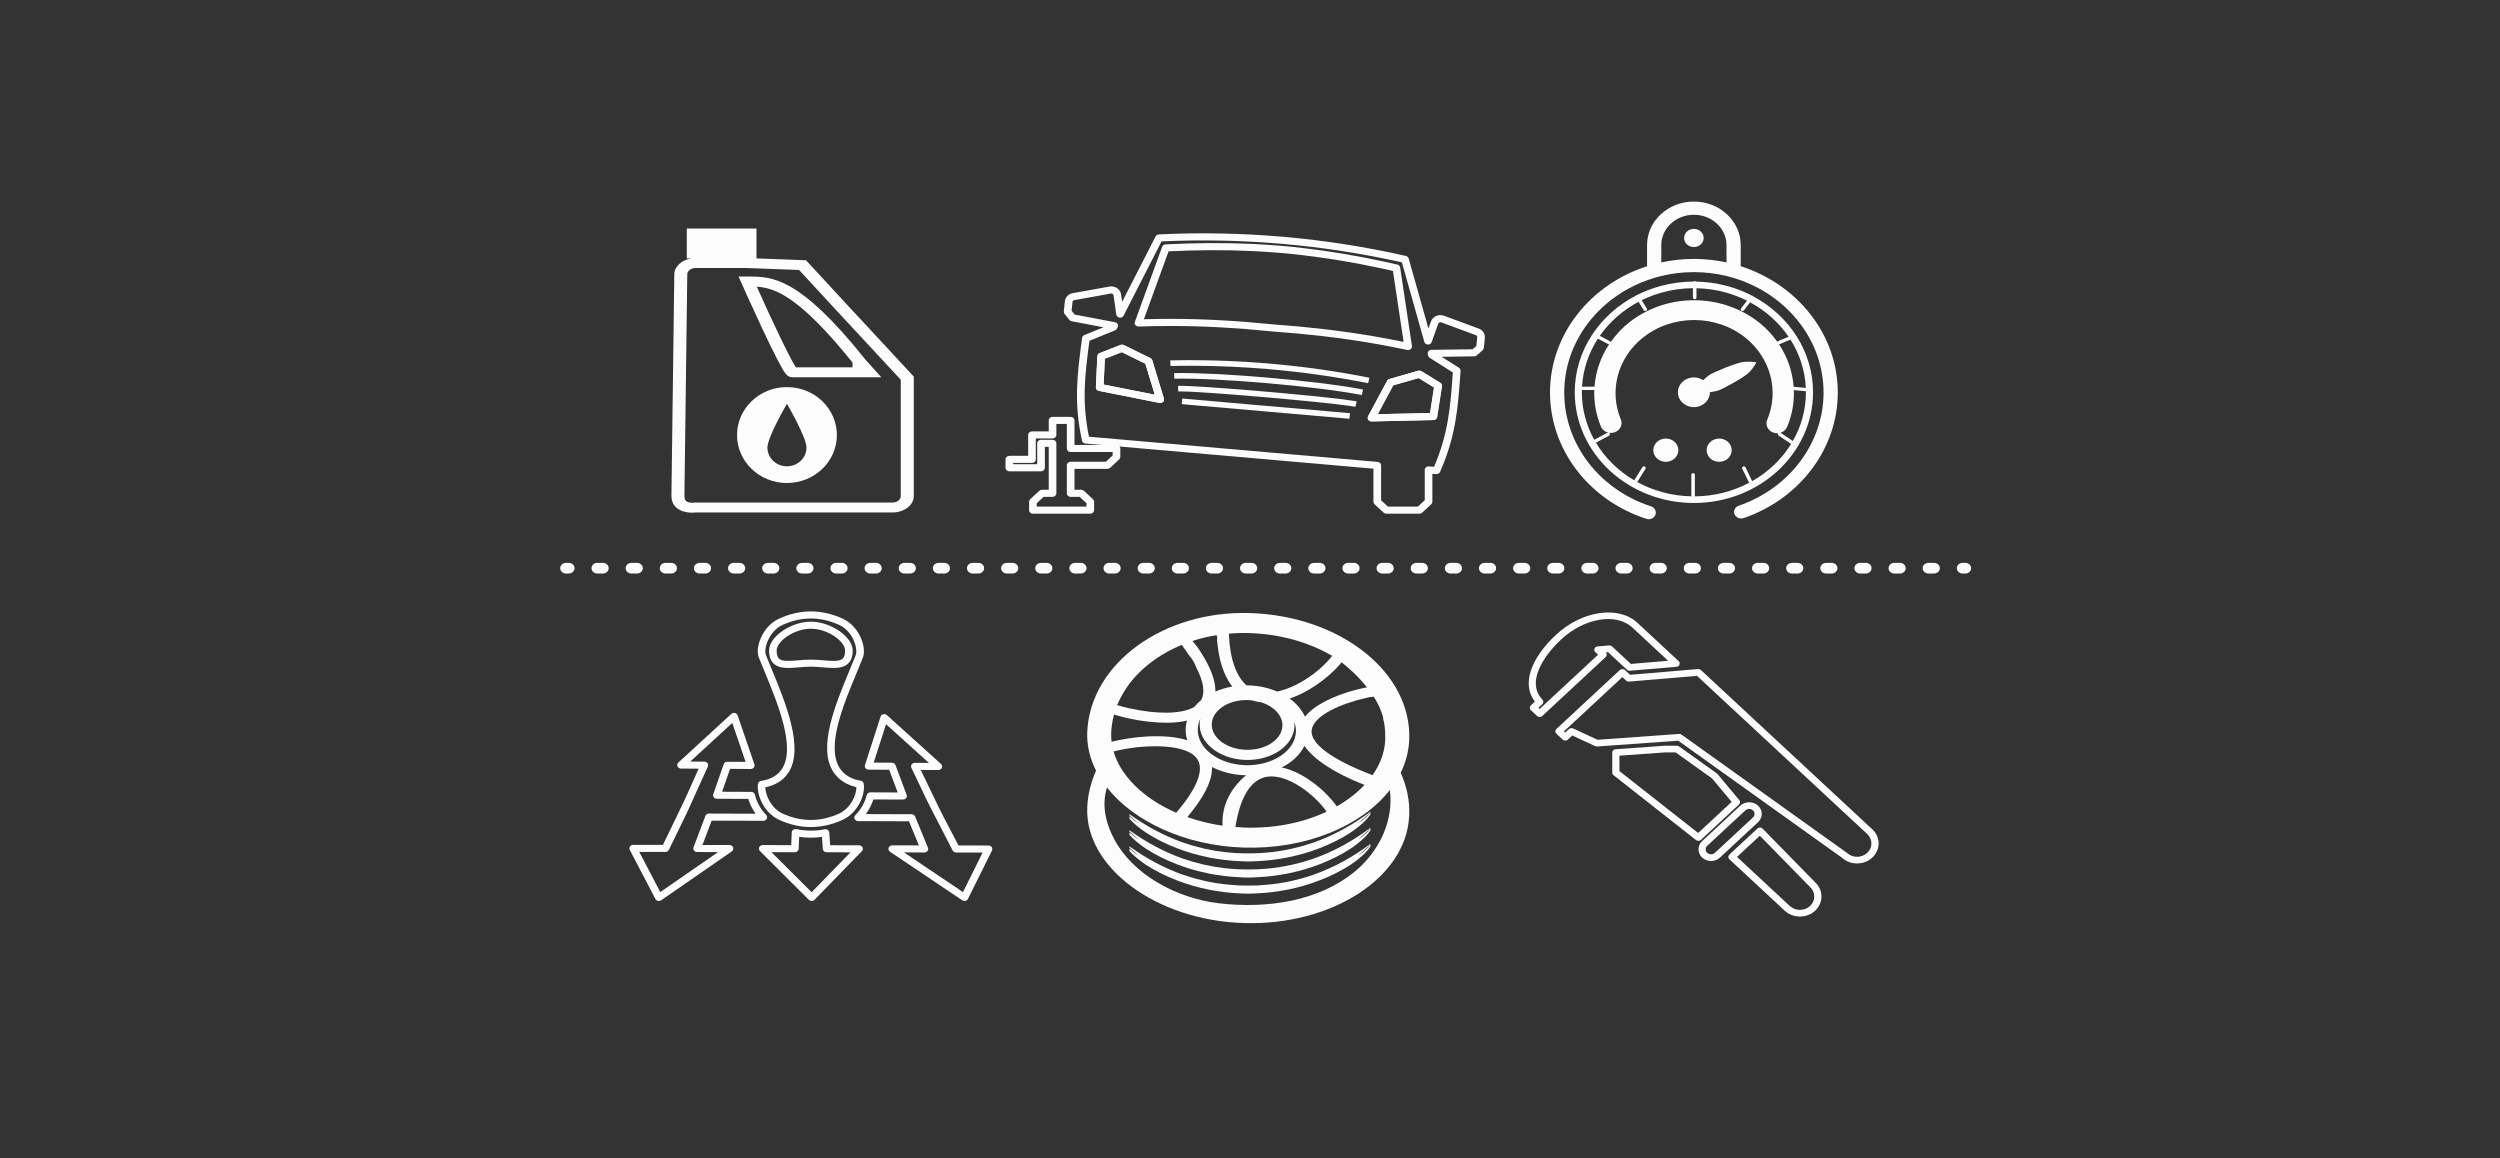 <?xml version="1.0" encoding="utf-8"?>
<!-- Generator: Adobe Illustrator 16.0.0, SVG Export Plug-In . SVG Version: 6.00 Build 0)  -->
<!DOCTYPE svg PUBLIC "-//W3C//DTD SVG 1.1//EN" "http://www.w3.org/Graphics/SVG/1.1/DTD/svg11.dtd">
<svg version="1.1" id="Layer_1" xmlns="http://www.w3.org/2000/svg" xmlns:xlink="http://www.w3.org/1999/xlink" x="0px" y="0px"
	 width="857px" height="397px" viewBox="0 0 857 397" enable-background="new 0 0 857 397" xml:space="preserve">
<rect x="0" y="0" width="857" height="397" fill="#333333" stroke="none"/>
<g>
	<g>
		<path fill="#FCFCFC" d="M194.987,196.603h-0.982c-1.084,0-1.964-0.816-1.964-1.824c0-1.008,0.879-1.825,1.964-1.825h0.982
			c1.084,0,1.964,0.817,1.964,1.825C196.951,195.786,196.072,196.603,194.987,196.603z"/>
		<path fill="#FCFCFC" d="M663.01,196.603h-1.947c-1.087,0-1.966-0.816-1.966-1.824c0-1.008,0.879-1.825,1.966-1.825h1.947
			c1.085,0,1.964,0.817,1.964,1.825C664.974,195.786,664.095,196.603,663.01,196.603z M651.311,196.603h-1.95
			c-1.086,0-1.964-0.816-1.964-1.824c0-1.008,0.878-1.825,1.964-1.825h1.95c1.086,0,1.964,0.817,1.964,1.825
			C653.273,195.786,652.396,196.603,651.311,196.603z M639.609,196.603h-1.951c-1.085,0-1.963-0.816-1.963-1.824
			c0-1.008,0.878-1.825,1.963-1.825h1.951c1.085,0,1.964,0.817,1.964,1.825C641.573,195.786,640.694,196.603,639.609,196.603z
			 M627.908,196.603h-1.95c-1.086,0-1.965-0.816-1.965-1.824c0-1.008,0.879-1.825,1.965-1.825h1.95c1.085,0,1.964,0.817,1.964,1.825
			C629.872,195.786,628.993,196.603,627.908,196.603z M616.207,196.603h-1.948c-1.086,0-1.964-0.816-1.964-1.824
			c0-1.008,0.878-1.825,1.964-1.825h1.948c1.086,0,1.965,0.817,1.965,1.825C618.172,195.786,617.293,196.603,616.207,196.603z
			 M604.509,196.603h-1.952c-1.085,0-1.963-0.816-1.963-1.824c0-1.008,0.878-1.825,1.963-1.825h1.952
			c1.085,0,1.963,0.817,1.963,1.825C606.472,195.786,605.594,196.603,604.509,196.603z M592.807,196.603h-1.949
			c-1.086,0-1.966-0.816-1.966-1.824c0-1.008,0.88-1.825,1.966-1.825h1.949c1.085,0,1.965,0.817,1.965,1.825
			C594.771,195.786,593.892,196.603,592.807,196.603z M581.105,196.603h-1.948c-1.086,0-1.964-0.816-1.964-1.824
			c0-1.008,0.878-1.825,1.964-1.825h1.948c1.086,0,1.965,0.817,1.965,1.825C583.07,195.786,582.191,196.603,581.105,196.603z
			 M569.406,196.603h-1.95c-1.085,0-1.964-0.816-1.964-1.824c0-1.008,0.879-1.825,1.964-1.825h1.95c1.086,0,1.965,0.817,1.965,1.825
			C571.371,195.786,570.492,196.603,569.406,196.603z M557.705,196.603h-1.95c-1.086,0-1.964-0.816-1.964-1.824
			c0-1.008,0.878-1.825,1.964-1.825h1.95c1.085,0,1.964,0.817,1.964,1.825C559.669,195.786,558.79,196.603,557.705,196.603z
			 M546.004,196.603h-1.95c-1.085,0-1.964-0.816-1.964-1.824c0-1.008,0.879-1.825,1.964-1.825h1.95c1.086,0,1.965,0.817,1.965,1.825
			C547.969,195.786,547.09,196.603,546.004,196.603z M534.304,196.603h-1.948c-1.086,0-1.965-0.816-1.965-1.824
			c0-1.008,0.88-1.825,1.965-1.825h1.948c1.085,0,1.964,0.817,1.964,1.825C536.268,195.786,535.389,196.603,534.304,196.603z
			 M522.604,196.603h-1.949c-1.086,0-1.965-0.816-1.965-1.824c0-1.008,0.879-1.825,1.965-1.825h1.949
			c1.086,0,1.964,0.817,1.964,1.825C524.567,195.786,523.689,196.603,522.604,196.603z M510.902,196.603h-1.95
			c-1.086,0-1.964-0.816-1.964-1.824c0-1.008,0.878-1.825,1.964-1.825h1.95c1.086,0,1.964,0.817,1.964,1.825
			C512.866,195.786,511.988,196.603,510.902,196.603z M499.202,196.603h-1.951c-1.085,0-1.964-0.816-1.964-1.824
			c0-1.008,0.879-1.825,1.964-1.825h1.951c1.085,0,1.964,0.817,1.964,1.825C501.166,195.786,500.287,196.603,499.202,196.603z
			 M487.503,196.603h-1.95c-1.086,0-1.965-0.816-1.965-1.824c0-1.008,0.879-1.825,1.965-1.825h1.95c1.085,0,1.964,0.817,1.964,1.825
			C489.467,195.786,488.588,196.603,487.503,196.603z M475.802,196.603h-1.951c-1.086,0-1.963-0.816-1.963-1.824
			c0-1.008,0.877-1.825,1.963-1.825h1.951c1.086,0,1.963,0.817,1.963,1.825C477.765,195.786,476.888,196.603,475.802,196.603z
			 M464.101,196.603h-1.95c-1.085,0-1.965-0.816-1.965-1.824c0-1.008,0.88-1.825,1.965-1.825h1.95c1.085,0,1.965,0.817,1.965,1.825
			C466.064,195.786,465.186,196.603,464.101,196.603z M452.399,196.603h-1.948c-1.086,0-1.965-0.816-1.965-1.824
			c0-1.008,0.879-1.825,1.965-1.825h1.948c1.085,0,1.964,0.817,1.964,1.825C454.363,195.786,453.484,196.603,452.399,196.603z
			 M440.7,196.603h-1.95c-1.086,0-1.964-0.816-1.964-1.824c0-1.008,0.878-1.825,1.964-1.825h1.95c1.086,0,1.963,0.817,1.963,1.825
			C442.663,195.786,441.786,196.603,440.7,196.603z M428.998,196.603h-1.95c-1.085,0-1.963-0.816-1.963-1.824
			c0-1.008,0.878-1.825,1.963-1.825h1.95c1.086,0,1.965,0.817,1.965,1.825C430.963,195.786,430.084,196.603,428.998,196.603z
			 M417.298,196.603h-1.95c-1.086,0-1.964-0.816-1.964-1.824c0-1.008,0.878-1.825,1.964-1.825h1.95c1.085,0,1.964,0.817,1.964,1.825
			C419.262,195.786,418.383,196.603,417.298,196.603z M405.599,196.603h-1.949c-1.087,0-1.965-0.816-1.965-1.824
			c0-1.008,0.878-1.825,1.965-1.825h1.949c1.086,0,1.964,0.817,1.964,1.825C407.563,195.786,406.685,196.603,405.599,196.603z
			 M393.897,196.603h-1.95c-1.086,0-1.964-0.816-1.964-1.824c0-1.008,0.878-1.825,1.964-1.825h1.95c1.085,0,1.964,0.817,1.964,1.825
			C395.862,195.786,394.983,196.603,393.897,196.603z M382.197,196.603h-1.951c-1.085,0-1.963-0.816-1.963-1.824
			c0-1.008,0.878-1.825,1.963-1.825h1.951c1.085,0,1.963,0.817,1.963,1.825C384.16,195.786,383.282,196.603,382.197,196.603z
			 M370.495,196.603h-1.948c-1.085,0-1.964-0.816-1.964-1.824c0-1.008,0.878-1.825,1.964-1.825h1.948
			c1.086,0,1.964,0.817,1.964,1.825C372.459,195.786,371.581,196.603,370.495,196.603z M358.796,196.603h-1.951
			c-1.086,0-1.964-0.816-1.964-1.824c0-1.008,0.878-1.825,1.964-1.825h1.951c1.085,0,1.964,0.817,1.964,1.825
			C360.76,195.786,359.882,196.603,358.796,196.603z M347.095,196.603h-1.951c-1.085,0-1.964-0.816-1.964-1.824
			c0-1.008,0.878-1.825,1.964-1.825h1.951c1.085,0,1.964,0.817,1.964,1.825C349.059,195.786,348.181,196.603,347.095,196.603z
			 M335.394,196.603h-1.951c-1.085,0-1.964-0.816-1.964-1.824c0-1.008,0.878-1.825,1.964-1.825h1.951
			c1.086,0,1.964,0.817,1.964,1.825C337.358,195.786,336.48,196.603,335.394,196.603z M323.693,196.603h-1.949
			c-1.085,0-1.964-0.816-1.964-1.824c0-1.008,0.878-1.825,1.964-1.825h1.949c1.085,0,1.964,0.817,1.964,1.825
			C325.657,195.786,324.778,196.603,323.693,196.603z M311.994,196.603h-1.951c-1.085,0-1.964-0.816-1.964-1.824
			c0-1.008,0.878-1.825,1.964-1.825h1.951c1.085,0,1.963,0.817,1.963,1.825C313.958,195.786,313.08,196.603,311.994,196.603z
			 M300.292,196.603h-1.95c-1.085,0-1.964-0.816-1.964-1.824c0-1.008,0.879-1.825,1.964-1.825h1.95c1.085,0,1.964,0.817,1.964,1.825
			C302.256,195.786,301.378,196.603,300.292,196.603z M288.591,196.603h-1.949c-1.085,0-1.963-0.816-1.963-1.824
			c0-1.008,0.878-1.825,1.963-1.825h1.949c1.085,0,1.964,0.817,1.964,1.825C290.556,195.786,289.677,196.603,288.591,196.603z
			 M276.892,196.603h-1.951c-1.085,0-1.964-0.816-1.964-1.824c0-1.008,0.879-1.825,1.964-1.825h1.951
			c1.086,0,1.964,0.817,1.964,1.825C278.856,195.786,277.978,196.603,276.892,196.603z M265.191,196.603h-1.95
			c-1.085,0-1.964-0.816-1.964-1.824c0-1.008,0.878-1.825,1.964-1.825h1.95c1.085,0,1.964,0.817,1.964,1.825
			C267.155,195.786,266.276,196.603,265.191,196.603z M253.49,196.603h-1.951c-1.086,0-1.964-0.816-1.964-1.824
			c0-1.008,0.878-1.825,1.964-1.825h1.951c1.085,0,1.964,0.817,1.964,1.825C255.454,195.786,254.576,196.603,253.49,196.603z
			 M241.789,196.603h-1.949c-1.085,0-1.964-0.816-1.964-1.824c0-1.008,0.879-1.825,1.964-1.825h1.949
			c1.085,0,1.964,0.817,1.964,1.825C243.753,195.786,242.875,196.603,241.789,196.603z M230.09,196.603h-1.951
			c-1.085,0-1.964-0.816-1.964-1.824c0-1.008,0.878-1.825,1.964-1.825h1.951c1.085,0,1.964,0.817,1.964,1.825
			C232.054,195.786,231.175,196.603,230.09,196.603z M218.389,196.603h-1.95c-1.086,0-1.964-0.816-1.964-1.824
			c0-1.008,0.878-1.825,1.964-1.825h1.95c1.085,0,1.964,0.817,1.964,1.825C220.353,195.786,219.474,196.603,218.389,196.603z
			 M206.688,196.603h-1.951c-1.084,0-1.964-0.816-1.964-1.824c0-1.008,0.879-1.825,1.964-1.825h1.951
			c1.085,0,1.963,0.817,1.963,1.825C208.651,195.786,207.773,196.603,206.688,196.603z"/>
		<path fill="#FCFCFC" d="M673.742,196.603h-0.982c-1.085,0-1.964-0.816-1.964-1.824c0-1.008,0.879-1.825,1.964-1.825h0.982
			c1.085,0,1.964,0.817,1.964,1.825C675.706,195.786,674.827,196.603,673.742,196.603z"/>
	</g>
	<g>
		<path fill="#FCFCFC" d="M312.821,128.644c-13.358-14.305-35.662-38.505-35.888-38.744l-0.621-0.682l-17.294-0.649h0.306V78.337
			H235.43v10.232h1.662c-3.383,0.493-5.944,2.769-5.944,5.483l-0.982,75.981c0,2.64,1.483,4.019,2.727,4.707
			c1.504,0.833,3.239,1.009,4.438,1.009c0.578,0,1.043-0.041,1.323-0.072h67.271c4.033,0,7.315-2.513,7.315-5.603v-40.985
			L312.821,128.644z M308.787,170.075c0,1.208-1.284,2.192-2.863,2.192h-67.457l-0.222,0.003l-0.195,0.029
			c-0.005,0-0.303,0.04-0.722,0.04c-0.437,0-1.259-0.047-1.821-0.362c-0.584-0.324-0.888-0.979-0.888-1.925l0.982-75.984
			c0-1.208,1.29-2.188,2.866-2.188h17.761l17.692,0.665c3.685,3.992,22.735,24.644,34.867,37.637V170.075L308.787,170.075z"/>
		<path fill="#FCFCFC" d="M253.176,94.8l1.004,2.253c0.03,0.079,3.504,7.884,7.121,15.585c2.131,4.536,3.897,8.149,5.254,10.749
			c2.658,5.104,3.378,5.934,5.15,5.934h30.399l-5.411-6.011l-0.326-0.412C273.846,94.8,264.615,94.8,256.467,94.8H253.176z
			 M292.237,124.271v1.641h-19.423c-1.975-2.915-7.99-15.588-13.383-27.632C265.833,98.709,274.166,101.807,292.237,124.271z"/>
		<path fill="#FCFCFC" d="M269.761,132.694c-9.447,0-17.106,7.358-17.106,16.44c0,9.08,7.659,16.437,17.106,16.437
			c9.454,0,17.12-7.356,17.12-16.437C286.881,140.052,279.215,132.694,269.761,132.694z M269.761,159.852
			c-3.693,0-6.693-2.878-6.693-6.432c0-3.548,6.693-15.008,6.693-15.008s6.702,11.459,6.702,15.008
			C276.463,156.974,273.464,159.852,269.761,159.852z"/>
	</g>
	<g>
		<path fill="#FCFCFC" d="M483.03,280.167c0.018-0.208,0.03-0.417,0.047-0.606c0.224-5.104-0.838-10.031-2.92-14.649
			c1.634-3.331,2.64-6.892,2.873-10.603c0.018-0.207,0.03-0.414,0.047-0.623c1.007-23.056-23.47-42.578-54.595-43.528
			c-29.726-0.919-54.735,17.341-55.771,40.707c-0.204,4.604,0.894,9.12,3.02,13.311c-1.763,3.945-2.826,8.158-3.02,12.566
			c-0.902,20.575,23.652,38.765,53.648,39.683C456.304,317.344,481.731,301.087,483.03,280.167z M409.956,259.588
			c3.183,3.605,0.821,10.184-6.758,19.021l-0.157-0.082c-11.138-4.862-18.881-12.566-21.312-20.928
			C390.812,255.243,405.572,254.604,409.956,259.588z M419.103,283.05c-4.174-0.6-8.231-1.604-12.08-2.965
			c5.411-6.429,8.267-11.862,8.443-16.224c0.021-0.313,0.021-0.621,0-0.935c3.216,1.661,7.083,2.7,11.271,2.823
			c0.126,0.001,0.278,0,0.404,0.001C421.723,270.359,418.705,276.282,419.103,283.05z M434.427,266.252
			c7.02-1.023,16.247,6.104,20.328,11.993l-0.008,0.006c-8.271,3.89-17.994,5.756-28.089,5.445c-0.41,0-1.73-0.104-3.162-0.208
			C425.146,273.01,428.918,267.082,434.427,266.252z M443.675,247.414c0.4,1.09,0.614,2.258,0.566,3.469
			c-0.299,6.567-8.088,11.709-17.358,11.424c-9.268-0.313-16.57-5.896-16.281-12.463c0.057-1.21,0.35-2.365,0.863-3.428
			c-0.118,0.52-0.19,1.04-0.216,1.581c-0.298,6.625,6.758,12.231,15.724,12.513c8.941,0.26,16.485-4.882,16.768-11.496
			C443.769,248.48,443.739,247.938,443.675,247.414z M439.603,248.895c-0.22,4.688-5.811,8.336-12.479,8.129
			c-6.683-0.203-11.939-4.174-11.726-8.888c0.205-4.712,5.805-8.366,12.472-8.155c0.405,0,0.81,0.043,1.204,0.096
			c1.567,0.421,2.851,0.662,3.499,0.734C436.853,242.262,439.76,245.377,439.603,248.895z M381.893,244.962
			c6.208,1.929,17.03,3.873,25.01,2.078c-0.265,0.843-0.413,1.765-0.446,2.673c-0.064,1.376,0.125,2.73,0.55,4.046
			c-7.997-2.534-19.576-1.11-25.966,0.521c-0.119-1.09-0.17-2.149-0.124-3.184C380.997,249.082,381.329,247.018,381.893,244.962z
			 M405.094,221.076c0.403,0.529,0.804,1.066,1.163,1.59c0.233,0.324,0.451,0.646,0.668,0.964c0.25,0.354,0.474,0.688,0.702,1.052
			c1.114,1.172,1.913,2.698,2.459,4.141c2.506,4.838,3.088,8.645,1.643,11.189c-0.853,0.698-1.631,1.491-2.301,2.307
			c-4.629,2.748-13.732,2.334-21.331,0.672c-0.358-0.041-0.742-0.104-1.134-0.208c-1.376-0.312-2.708-0.688-4.026-1.081
			c0.007-0.061,0.038-0.119,0.059-0.163c0.013-0.047,0.039-0.104,0.056-0.104c0.783-1.773,3.012-6.328,6.668-10.055
			c3.862-4.07,8.871-7.498,14.512-9.941C404.511,221.307,404.806,221.189,405.094,221.076z M417.065,217.74
			c0,0,0.003,0.004,0.003,0.006c0.045,0.186,0.071,0.357,0.071,0.539c0.051-0.116,0.088-0.221,0.122-0.276
			c0.003-0.011-0.053,1.404-0.049,1.404c0.039,0.336,0.067,0.675,0.097,1.03c0.051,0.371,0.087,0.736,0.125,1.123
			c0.183,1.396,0.409,2.728,0.673,3.938c0.094,0.371,0.183,0.764,0.265,1.105c0.993,3.811,2.413,6.643,4.075,8.729
			c-2.067,0.374-4.023,0.939-5.811,1.732c0.058-2.805-0.896-6.075-2.85-9.823c-0.185-0.356-0.381-0.681-0.563-1.043
			c-0.657-1.164-1.392-2.332-2.21-3.571c-0.134-0.209-0.275-0.415-0.414-0.623l0,0c-0.598-0.781-1.196-1.559-1.837-2.285
			C411.441,218.859,414.236,218.169,417.065,217.74z M453.922,227.868c-0.572,0.58-1.169,1.101-1.801,1.651
			c-0.317,0.279-0.648,0.563-0.986,0.812c-0.287,0.235-0.578,0.454-0.86,0.681c-3.854,2.901-8.28,5.182-12.45,6.053
			c-2.867-1.24-6.188-2-9.73-2.111c-0.263-0.012-0.509-0.012-0.783-0.012c-2.149-1.869-3.761-4.764-4.805-8.642
			c-0.09-0.35-0.176-0.76-0.279-1.14c-0.278-1.237-0.503-2.567-0.671-3.98c-0.05-0.393-0.091-0.76-0.118-1.143
			c-0.097-0.928-0.158-1.868-0.198-2.819c0.349-0.047,0.688-0.089,1.054-0.089c2.017-0.143,4.01-0.199,5.896-0.118
			c10.072,0.312,19.638,2.843,27.677,7.368c0.278,0.137,0.538,0.311,0.789,0.436c-0.23,0.312-0.466,0.623-0.733,0.936
			c-0.245,0.313-0.502,0.587-0.765,0.855C454.765,227.037,454.355,227.451,453.922,227.868z M464.127,236.654
			c-6.587,1.797-13.514,4.883-16.77,9.046c-1.051-2.37-2.87-4.478-5.24-6.233c4.721-1.602,9.281-4.453,12.97-7.591
			c0.314-0.251,0.609-0.521,0.897-0.771c1.036-0.914,1.979-1.857,2.834-2.797c0.233-0.276,0.48-0.558,0.719-0.812
			c0.127-0.175,0.238-0.299,0.351-0.472c2.048,1.621,5.599,4.642,8.721,8.591c-1.036,0.207-2.108,0.415-3.2,0.708
			C464.973,236.434,464.55,236.548,464.127,236.654z M470.5,265.73c-14.133-5.406-21.545-10.936-20.845-15.576
			c0.733-4.948,10.244-8.977,18.265-10.813c0.401-0.089,0.796-0.192,1.188-0.284c0.489-0.1,1.17-0.151,1.827-0.222
			c1.388,2.183,2.531,4.567,3.202,7.039l-0.01,0.022l0.023,0.221c0.042,0.195,0.042,0.375,0.06,0.544l0.028,0.312l0.122,0.146
			c0.224,1.098,0.384,2.258,0.45,3.45c0.066,0.938,0.053,3.117,0.032,3.352C474.584,258.047,473.125,262.004,470.5,265.73z
			 M460.466,275.084c-0.698,0.475-1.439,0.912-2.188,1.337c-3.435-4.839-10.935-11.644-18.887-13.334
			c3.537-1.8,6.282-4.364,7.757-7.401c3.017,4.354,9.68,9.111,20.603,13.379C465.69,271.264,463.246,273.313,460.466,275.084z
			 M417.979,309.661c-15.135-1.767-29.825-10.151-36.068-22.073c-3.447-6.591-4.055-12.408-2.445-17.619
			c9.193,11.631,26.832,19.957,46.896,20.581c21.357,0.671,40.417-7.431,50.068-19.729c1.433,10.186-3.488,21.084-12.238,28.145
			C451.864,308.936,434.413,311.558,417.979,309.661z"/>
		<path fill="#FCFCFC" d="M426.037,306.301c-0.277-0.012-0.552-0.021-0.828-0.04c-7.469-0.31-14.886-1.792-21.792-4.485
			c-3.766-1.438-7.384-3.226-10.719-5.406c-1.655-1.143-3.238-2.376-4.664-3.743c-0.289-0.308-0.574-0.618-0.854-0.935v-0.838
			c0.435,0.424,0.897,0.838,1.372,1.219c0.563,0.453,1.153,0.845,1.759,1.232c-1.092-0.882-2.119-1.808-3.131-2.744v-0.429
			c5.688,4.106,11.875,7.457,18.447,9.767c4.591,1.572,9.364,2.679,14.195,3.22c0.003,0,0.015,0,0.034,0
			c0.762,0.104,1.531,0.178,2.313,0.221c0.482,0.054,0.95,0.093,1.439,0.099c0.397,0.039,0.796,0.063,1.186,0.092
			c0.615,0.007,1.247,0.015,1.879,0.025c0.413,0.014,0.804,0.021,1.22,0.018c0.418,0.003,0.813-0.004,1.224-0.018
			c0.632-0.012,1.268-0.02,1.882-0.025c0.392-0.028,0.784-0.053,1.182-0.092c0.492-0.006,0.961-0.045,1.444-0.099
			c0.775-0.043,1.545-0.114,2.31-0.221c0.02,0,0.032,0,0.037,0c4.828-0.541,9.604-1.647,14.194-3.22
			c7.021-2.486,13.616-6.127,19.612-10.606v0.19c-1.354,1.332-2.794,2.629-4.3,3.822c0.608-0.389,1.197-0.779,1.76-1.232
			c0.752-0.588,1.479-1.24,2.093-1.961c0.168-0.186,0.311-0.393,0.447-0.601v0.632c-0.027,0.096-0.057,0.147-0.104,0.198
			c-0.554,0.832-1.221,1.563-1.919,2.284c-1.425,1.367-3.007,2.602-4.666,3.743c-3.332,2.182-6.948,3.969-10.719,5.407
			c-6.904,2.692-14.324,4.176-21.791,4.484c-0.276,0.019-0.549,0.028-0.825,0.04c-0.377,0.019-0.769,0.037-1.152,0.037
			c-0.229,0-0.462,0-0.709,0c-0.245,0-0.473,0-0.706,0C426.807,306.338,426.415,306.318,426.037,306.301z"/>
		<path fill="#FCFCFC" d="M452.371,296.266c-6.904,2.686-14.324,4.16-21.791,4.469c-0.276,0.02-0.549,0.031-0.825,0.045
			c-0.377,0.014-0.769,0.049-1.152,0.051c-0.229,0.005-0.462-0.007-0.709-0.007c-0.244,0-0.473,0.012-0.706,0.007
			c-0.381-0.002-0.771-0.037-1.149-0.051c-0.277-0.014-0.552-0.025-0.828-0.045c-7.469-0.309-14.886-1.783-21.792-4.469
			c-3.766-1.455-7.384-3.222-10.719-5.424c-1.655-1.123-3.238-2.369-4.664-3.742c-0.289-0.291-0.574-0.604-0.854-0.914v-0.856
			c0.435,0.435,0.897,0.854,1.372,1.223c0.562,0.46,1.153,0.841,1.759,1.226c-1.092-0.862-2.119-1.797-3.131-2.729v-0.423
			c5.688,4.087,11.875,7.438,18.447,9.754c4.591,1.576,9.364,2.67,14.195,3.237c0.003,0,0.015,0,0.034,0
			c0.762,0.103,1.531,0.157,2.313,0.209c0.482,0.048,0.95,0.098,1.439,0.103c0.397,0.023,0.796,0.053,1.186,0.075
			c0.615,0.03,1.247,0.03,1.879,0.03c0.413,0.007,0.804,0.014,1.22,0.012c0.418,0.002,0.813-0.005,1.224-0.012
			c0.632,0,1.268,0,1.882-0.03c0.392-0.022,0.784-0.052,1.182-0.075c0.492-0.005,0.961-0.055,1.444-0.103
			c0.775-0.052,1.545-0.106,2.31-0.209c0.02,0,0.032,0,0.037,0c4.828-0.567,9.604-1.661,14.194-3.237
			c7.021-2.473,13.616-6.111,19.612-10.607v0.187c-1.354,1.334-2.794,2.633-4.3,3.821c0.608-0.385,1.197-0.766,1.76-1.227
			c0.752-0.587,1.479-1.246,2.093-1.969c0.168-0.176,0.311-0.369,0.447-0.575v0.623c-0.027,0.082-0.057,0.136-0.104,0.208
			c-0.554,0.829-1.221,1.559-1.919,2.262c-1.425,1.373-3.007,2.619-4.666,3.742C459.758,293.044,456.142,294.811,452.371,296.266z"
			/>
		<path fill="#FCFCFC" d="M452.371,290.757c-6.904,2.667-14.324,4.158-21.791,4.47c-0.276,0-0.549,0.015-0.825,0.021
			c-0.377,0.021-0.769,0.054-1.152,0.063c-0.229,0-0.462-0.021-0.709-0.021c-0.244,0-0.473,0.021-0.706,0.021
			c-0.381-0.011-0.771-0.043-1.149-0.063c-0.277-0.007-0.552-0.021-0.828-0.021c-7.469-0.312-14.886-1.803-21.792-4.47
			c-3.766-1.455-7.384-3.228-10.719-5.44c-1.655-1.117-3.238-2.349-4.664-3.741c-0.289-0.289-0.574-0.603-0.854-0.919V279.8
			c0.435,0.44,0.897,0.856,1.372,1.234c0.562,0.45,1.153,0.836,1.759,1.227c-1.092-0.851-2.119-1.782-3.131-2.717v-0.435
			c5.688,4.074,11.875,7.436,18.447,9.744c4.591,1.594,9.364,2.674,14.195,3.258c0.003,0,0.015,0,0.034,0
			c0.762,0.088,1.531,0.136,2.313,0.207c0.482,0.025,0.95,0.07,1.439,0.104c0.397,0,0.796,0.028,1.186,0.048
			c0.615,0.045,1.247,0.055,1.879,0.055c0.413,0,0.804,0,1.22,0c0.418,0,0.813,0,1.224,0c0.632,0,1.268-0.01,1.882-0.055
			c0.392-0.02,0.784-0.048,1.182-0.048c0.492-0.034,0.961-0.079,1.444-0.104c0.775-0.071,1.545-0.119,2.31-0.207
			c0.02,0,0.032,0,0.037,0c4.828-0.584,9.604-1.664,14.194-3.258c7.021-2.457,13.616-6.103,19.612-10.607v0.189
			c-1.354,1.328-2.794,2.627-4.3,3.824c0.608-0.391,1.197-0.775,1.76-1.227c0.752-0.596,1.479-1.25,2.093-1.971
			c0.168-0.181,0.311-0.377,0.447-0.576v0.642c-0.027,0.06-0.057,0.11-0.104,0.197c-0.554,0.813-1.221,1.559-1.919,2.249
			c-1.425,1.394-3.007,2.623-4.666,3.74C459.758,287.529,456.142,289.302,452.371,290.757z"/>
	</g>
	<g>
		<path fill="#FCFCFC" d="M330.631,308.859c-0.271,0-0.539-0.078-0.763-0.23l-24.782-16.656c-0.457-0.31-0.65-0.855-0.475-1.354
			c0.174-0.499,0.675-0.839,1.239-0.839h0.003l9.135,0.019l-3.393-8.264l-17.44-0.056c-0.516-0.002-0.983-0.287-1.189-0.728
			c-0.207-0.438-0.114-0.952,0.235-1.304c1.891-1.908,3.279-4.356,3.911-6.889c0.137-0.55,0.663-0.938,1.269-0.938
			c0.002,0,0.004,0,0.006,0l9.349,0.039l-2.919-7.788l-7.068-0.041c-0.411-0.002-0.795-0.184-1.04-0.49
			c-0.244-0.306-0.318-0.701-0.201-1.066l5.357-16.614c0.13-0.404,0.479-0.72,0.92-0.825c0.438-0.104,0.909,0.009,1.235,0.305
			l18.555,16.75c0.381,0.346,0.499,0.87,0.297,1.326c-0.201,0.458-0.67,0.729-1.213,0.753l-6.037-0.034l6.275,13.004l1.466,2.906
			l5.206,9.979l10.302,0.02c0.444,0.001,0.857,0.212,1.096,0.56c0.238,0.349,0.27,0.783,0.085,1.158l-8.24,16.597
			c-0.164,0.328-0.476,0.57-0.853,0.664C330.853,308.847,330.741,308.859,330.631,308.859z M309.885,292.209l20.226,13.596
			l6.725-13.543l-9.086-0.019c-0.498,0-0.952-0.267-1.17-0.685l-7.611-14.735l-1.678-3.401l-4.867-10.222
			c-0.179-0.374-0.141-0.81,0.102-1.152c0.242-0.341,0.651-0.548,1.09-0.548c0.002,0,0.004,0,0.007,0l4.813,0.027l-14.692-13.264
			l-4.241,13.157l6.249,0.035c0.551,0.002,1.042,0.328,1.223,0.812l3.828,10.213c0.139,0.373,0.076,0.781-0.17,1.103
			c-0.246,0.319-0.593,0.487-1.066,0.507l-10.183-0.043c-0.558,1.77-1.429,3.48-2.548,5.02l15.663,0.05
			c0.539,0.002,1.021,0.312,1.212,0.78l4.387,10.685c0.153,0.372,0.099,0.791-0.146,1.119c-0.243,0.327-0.644,0.522-1.072,0.522
			h-0.003L309.885,292.209z"/>
		<path fill="#FCFCFC" d="M278.243,308.859c-0.361,0-0.707-0.14-0.953-0.386l-16.787-16.743c-0.354-0.354-0.448-0.867-0.24-1.311
			c0.207-0.441,0.676-0.727,1.194-0.727c0.001,0,0.002,0,0.002,0l9.774,0.019l0.174-4.339c0.015-0.355,0.199-0.691,0.501-0.909
			c0.305-0.221,0.697-0.302,1.072-0.229c3.314,0.658,6.434,0.673,9.736,0.049c0.369-0.07,0.753,0.013,1.051,0.225
			c0.298,0.213,0.484,0.534,0.508,0.885l0.303,4.349l9.901,0.018c0.514,0.003,0.98,0.284,1.189,0.722
			c0.207,0.438,0.12,0.947-0.225,1.303l-16.236,16.679c-0.245,0.254-0.59,0.397-0.956,0.399
			C278.25,308.859,278.247,308.859,278.243,308.859z M264.457,292.121l13.773,13.736l13.319-13.684l-8.192-0.017
			c-0.686-0.003-1.253-0.497-1.297-1.134l-0.288-4.129c-2.644,0.363-5.168,0.354-7.815-0.033l-0.166,4.111
			c-0.027,0.647-0.602,1.162-1.302,1.162h-0.002L264.457,292.121z"/>
		<path fill="#FCFCFC" d="M225.856,308.859c-0.104,0-0.208-0.012-0.31-0.034c-0.377-0.087-0.694-0.324-0.862-0.649l-8.792-16.824
			c-0.197-0.375-0.17-0.819,0.068-1.172c0.239-0.354,0.655-0.566,1.104-0.566c0.001,0,0.002,0,0.002,0l10.19,0.018l6.818-14.117
			l1.58-3.418l3.848-8.593l-6.048-0.032c-0.527-0.005-1-0.303-1.2-0.757c-0.198-0.453-0.083-0.974,0.291-1.317l18.161-16.676
			c0.324-0.298,0.789-0.416,1.229-0.314c0.44,0.1,0.792,0.406,0.929,0.808l5.751,16.813c0.126,0.369,0.055,0.771-0.193,1.084
			c-0.247,0.313-0.63,0.49-1.057,0.494l-7.097-0.041l-2.726,7.845l9.981,0.042c0.609,0.003,1.136,0.396,1.266,0.951
			c0.604,2.548,1.97,5.017,3.851,6.949c0.345,0.356,0.434,0.867,0.224,1.306c-0.21,0.438-0.676,0.719-1.19,0.719
			c0,0-0.002,0-0.004,0l-17.71-0.062l-3.155,8.344l9.284,0.017c0.561,0.003,1.058,0.337,1.234,0.832
			c0.175,0.493-0.008,1.039-0.459,1.351l-24.229,16.766C226.406,308.777,226.133,308.859,225.856,308.859z M219.147,292.035
			l7.193,13.77l19.826-13.718l-7.201-0.013c-0.422-0.001-0.817-0.191-1.061-0.514c-0.244-0.319-0.306-0.729-0.166-1.1l4.072-10.762
			c0.183-0.483,0.676-0.811,1.229-0.811c0.002,0,0.004,0,0.004,0l15.972,0.053c-1.112-1.557-1.972-3.289-2.513-5.077l-10.751-0.044
			c-0.416-0.002-0.805-0.188-1.049-0.502c-0.244-0.313-0.313-0.715-0.185-1.082l3.566-10.264c0.175-0.502,0.678-0.887,1.248-0.837
			l6.259,0.035l-4.564-13.344l-14.412,13.235l4.844,0.025c0.434,0.004,0.838,0.207,1.078,0.542c0.241,0.336,0.284,0.763,0.118,1.134
			l-6.723,14.853l-1.39,2.938l-5.259,10.786c-0.211,0.434-0.675,0.711-1.186,0.711h-0.003L219.147,292.035z"/>
		<path fill="#FCFCFC" d="M277.96,283.514c-3.673,0-7.343-0.842-10.986-2.52c-5.315-2.518-7.73-8.866-7.125-12.313
			c0.09-0.517,0.525-0.918,1.08-1c3.215-0.481,5.59-1.828,7.06-4.004c4.923-7.3-1.36-22.498-5.949-33.597
			c-0.647-1.563-1.257-3.041-1.842-4.501c-1.512-3.193,0.937-10.704,6.747-13.453c7.32-3.376,14.726-3.379,22.019-0.014
			c5.934,2.809,8.297,10.257,6.704,13.634c-0.521,1.317-1.147,2.823-1.808,4.412l-0.085,0.206
			c-4.749,11.406-10.658,25.603-5.884,32.982c1.467,2.266,3.873,3.713,7.151,4.299c0.532,0.097,0.946,0.484,1.038,0.984
			c0.637,3.454-1.752,9.821-7.086,12.346C285.328,282.669,281.642,283.514,277.96,283.514z M262.357,269.891
			c0.024,2.748,2.058,7.174,5.786,8.939c6.516,3.005,13.141,3.002,19.678-0.016c3.752-1.775,5.771-6.239,5.756-8.988
			c-3.548-0.828-6.21-2.583-7.921-5.229c-5.432-8.397,0.732-23.207,5.686-35.104l0.085-0.205c0.655-1.577,1.276-3.07,1.821-4.446
			c1.06-2.249-0.787-8.354-5.457-10.564c-6.515-3.004-13.141-3-19.679,0.015c-4.563,2.161-6.492,8.289-5.502,10.38
			c0.608,1.518,1.215,2.987,1.858,4.539c4.787,11.578,11.34,27.432,5.725,35.755C268.473,267.516,265.839,269.169,262.357,269.891z
			 M285.715,228.979c-1.142,0-2.359-0.104-3.604-0.207c-1.356-0.115-2.759-0.234-4.145-0.234c-1.387,0-2.789,0.119-4.146,0.234
			c-3.322,0.279-6.458,0.547-8.435-1.129c-1.182-1.002-1.756-2.522-1.756-4.65c0-4.713,7.503-9.885,14.336-9.885
			s14.337,5.172,14.337,9.885c0,2.128-0.575,3.648-1.755,4.65C289.312,228.691,287.621,228.979,285.715,228.979z M277.967,226.116
			c1.504,0,2.968,0.125,4.382,0.243c2.733,0.231,5.313,0.453,6.443-0.506c0.61-0.517,0.906-1.453,0.906-2.861
			c0-3.123-5.912-7.463-11.732-7.463c-5.819,0-11.731,4.34-11.731,7.463c0,1.408,0.296,2.346,0.906,2.861
			c1.13,0.959,3.71,0.737,6.442,0.506C275,226.241,276.463,226.116,277.967,226.116z"/>
	</g>
	<g>
		<path fill="#FCFCFC" d="M439.5,86.736c-0.033,0-0.066-0.001-0.099-0.003l0,0c0,0-0.002,0-0.004,0l0,0
			c-0.008-0.001-0.014-0.002-0.021-0.002l0,0c-0.039-0.003-0.115-0.011-0.126-0.011c-0.715-0.074-1.232-0.669-1.158-1.334
			c0.072-0.665,0.69-1.153,1.424-1.087l0.104,0.009c0.717,0.062,1.245,0.648,1.184,1.315c-0.058,0.634-0.628,1.113-1.301,1.115
			C439.503,86.736,439.502,86.736,439.5,86.736z"/>
		<path fill="#FCFCFC" d="M397.716,138.145c-0.091,0-0.182-0.009-0.273-0.027l-20.747-4.13c-0.625-0.125-1.062-0.649-1.034-1.244
			l0.503-10.641c0.022-0.471,0.334-0.888,0.802-1.069l7.146-2.787c0.362-0.141,0.772-0.125,1.119,0.046l9.115,4.47
			c0.317,0.155,0.551,0.424,0.649,0.746l3.981,13.086c0.125,0.41,0.01,0.852-0.305,1.163
			C398.422,138.008,398.075,138.145,397.716,138.145z M378.328,131.823l17.535,3.489l-3.238-10.637l-8.07-3.959l-5.809,2.266
			L378.328,131.823z"/>
		<path fill="#FCFCFC" d="M470.153,144.463c-0.448,0-0.865-0.212-1.107-0.564c-0.244-0.361-0.27-0.815-0.064-1.197l6.534-12.168
			c0.159-0.297,0.443-0.522,0.786-0.621l9.852-2.815c0.373-0.107,0.78-0.053,1.107,0.148l6.462,3.973
			c0.424,0.259,0.646,0.723,0.575,1.189l-1.638,10.542c-0.092,0.588-0.626,1.029-1.266,1.043l-21.211,0.47
			C470.174,144.463,470.163,144.463,470.153,144.463z M477.609,132.086l-5.313,9.893l17.927-0.396l1.36-8.76l-5.253-3.229
			L477.609,132.086z"/>
		<path fill="#FCFCFC" d="M434.496,129.44c-12.233-1.054-24.442-1.705-31.991-1.547l0.048,1.922
			c7.487-0.167,19.606,0.479,31.75,1.528c12.484,1.08,24.994,2.585,32.522,4.079l0.433-1.88
			C459.673,132.037,447.072,130.525,434.496,129.44z"/>
		<path fill="#FCFCFC" d="M486.606,176.092h-11.382c-0.347,0-0.68-0.128-0.926-0.357l-3.104-2.883
			c-0.245-0.229-0.384-0.538-0.384-0.861V160.66l-98.735-8.612c-0.575-0.05-1.047-0.444-1.161-0.971
			c-2.881-13.2-1.664-22.45,0.019-35.25c0.056-0.427,0.352-0.796,0.777-0.969l6.571-2.662l-10.914-2.072
			c-0.316-0.06-0.598-0.227-0.79-0.468l-1.646-2.063c-0.193-0.241-0.282-0.541-0.252-0.839l0.351-3.473
			c0.14-1.38,1.26-2.527,2.723-2.791l12.554-2.258c0.911-0.162,1.862,0.031,2.613,0.532c0.752,0.501,1.254,1.277,1.378,2.13
			l0.374,2.568l11.463-22.417c0.208-0.404,0.636-0.67,1.115-0.693c13.977-0.682,28.149-0.42,42.12,0.778l0.513,0.04
			c14.121,1.231,28.271,3.441,42.053,6.568c0.469,0.107,0.835,0.442,0.957,0.875l6.774,24.008l0.882-2.459
			c0.292-0.816,0.94-1.492,1.781-1.854c0.837-0.363,1.813-0.388,2.672-0.072l11.884,4.392l0,0c1.385,0.511,2.255,1.832,2.115,3.21
			l-0.35,3.473c-0.03,0.299-0.179,0.578-0.416,0.782l-2.03,1.742c-0.237,0.204-0.548,0.319-0.87,0.323l-11.138,0.15l5.923,3.751
			c0.384,0.242,0.601,0.656,0.569,1.085c-0.91,12.869-1.565,22.167-7.04,34.638c-0.219,0.498-0.77,0.804-1.335,0.752l-1.299-0.113
			v9.569c0,0.323-0.139,0.632-0.385,0.861l-3.103,2.883C487.286,175.964,486.953,176.092,486.606,176.092z M475.769,173.657h10.296
			l2.335-2.17v-10.401c0-0.343,0.154-0.67,0.428-0.9c0.273-0.231,0.64-0.346,1.005-0.313l1.758,0.154
			c4.886-11.473,5.59-20.352,6.44-32.346l-7.899-5.003c-0.262-0.166-0.449-0.413-0.529-0.696l-0.15-0.535
			c-0.104-0.361-0.021-0.749,0.224-1.046c0.244-0.298,0.623-0.476,1.025-0.481l14.1-0.188l1.293-1.11l0.306-3.009
			c0.03-0.309-0.165-0.605-0.477-0.721l-11.883-4.39c-0.19-0.073-0.412-0.066-0.6,0.016c-0.188,0.081-0.334,0.232-0.4,0.416
			l-2.274,6.345c-0.185,0.512-0.714,0.843-1.284,0.833c-0.58-0.019-1.078-0.388-1.227-0.909l-7.693-27.268
			c-13.419-3.009-27.182-5.14-40.916-6.338l-0.512-0.041c-13.583-1.162-27.359-1.433-40.961-0.808l-13.02,25.461
			c-0.249,0.487-0.815,0.759-1.385,0.681c-0.574-0.084-1.02-0.506-1.097-1.041l-0.965-6.627c-0.028-0.191-0.14-0.365-0.309-0.478
			c-0.17-0.113-0.384-0.157-0.588-0.12l-12.553,2.259c-0.328,0.059-0.579,0.317-0.611,0.626l-0.304,3.009l1.048,1.313l13.816,2.625
			c0.394,0.076,0.73,0.315,0.91,0.65c0.181,0.335,0.184,0.729,0.011,1.066l-0.256,0.5c-0.136,0.264-0.371,0.475-0.66,0.592
			l-8.762,3.55c-1.567,11.929-2.654,20.775-0.15,32.893l98.949,8.631c0.674,0.059,1.189,0.584,1.189,1.212v11.936L475.769,173.657z"
			/>
		<path fill="#FCFCFC" d="M482.711,120c-0.096,0-0.195-0.011-0.292-0.032c-3.916-0.833-7.92-1.604-11.899-2.287
			c-5.66-0.972-11.289-1.778-17.207-2.466c-5.365-0.623-10.823-1.131-16.688-1.552l-0.548-0.052
			c-11.969-1.214-23.003-1.823-33.738-1.864c-4.003-0.016-8.048,0.048-12.013,0.189c-0.423,0.029-0.84-0.167-1.1-0.487
			c-0.258-0.321-0.33-0.739-0.192-1.119l9.354-25.736c0.171-0.472,0.636-0.799,1.169-0.827c5.214-0.265,10.323-0.412,15.186-0.437
			c4.956-0.021,9.893,0.076,14.667,0.302c3.209,0.15,6.453,0.362,9.645,0.63l0.387,0.03c0.025,0.002,0.052,0.002,0.075,0.005
			c0.019,0.001,0.035,0.002,0.053,0.005h0.001c0,0,0.002,0.001,0.004,0.001v-0.001c2.192,0.194,4.581,0.442,7.3,0.761
			c8.873,1.038,17.721,2.512,27.047,4.507c1.678,0.36,3.367,0.733,5.07,1.125c0.52,0.119,0.909,0.521,0.982,1.013l4.037,26.905
			c0.06,0.397-0.096,0.796-0.413,1.066C483.354,119.888,483.037,120,482.711,120z M401.188,109.309c0.387,0,0.775,0.001,1.161,0.002
			c10.827,0.042,21.951,0.657,34.011,1.879l0.213,0.02c0,0,0.131,0.013,0.132,0.013l0.17,0.017
			c5.858,0.419,11.356,0.932,16.762,1.56c5.97,0.693,11.648,1.506,17.36,2.486c3.39,0.583,6.799,1.226,10.157,1.919L477.5,92.863
			c-1.397-0.317-2.786-0.624-4.168-0.918c-9.239-1.977-18.001-3.437-26.787-4.464c-2.685-0.314-5.039-0.561-7.201-0.751
			c-0.007-0.001-0.013-0.002-0.02-0.002l-0.506-0.039c-3.156-0.265-6.366-0.474-9.542-0.624c-4.726-0.224-9.606-0.322-14.52-0.299
			c-4.544,0.023-9.307,0.154-14.17,0.39l-8.464,23.286C395.127,109.353,398.165,109.309,401.188,109.309z"/>
		<path fill="#FCFCFC" d="M397.716,138.145c-0.092,0-0.183-0.009-0.274-0.027l-20.746-4.13c-0.625-0.125-1.062-0.649-1.034-1.244
			l0.503-10.641c0.022-0.471,0.334-0.888,0.802-1.069l7.146-2.787c0.362-0.141,0.772-0.125,1.119,0.046l9.115,4.47
			c0.317,0.155,0.551,0.425,0.649,0.746l3.981,13.086c0.125,0.41,0.01,0.852-0.306,1.163
			C398.422,138.008,398.074,138.145,397.716,138.145z M378.328,131.823l17.535,3.489l-3.238-10.637l-8.07-3.959l-5.809,2.266
			L378.328,131.823z"/>
		<polygon fill="#FCFCFC" points="433.521,139.084 433.521,139.084 405.28,136.622 405.28,136.622 405.28,136.622 405.152,137.898 
			405.087,138.537 433.328,140.999 462.588,143.551 462.781,141.636 		"/>
		<path fill="#FCFCFC" d="M464.242,137.446c-0.948-0.157-2.217-0.335-3.745-0.529c-2.545-0.321-5.803-0.683-9.474-1.062
			c-3.673-0.376-7.755-0.768-11.948-1.147c-0.838-0.077-1.684-0.153-2.526-0.227c-0.846-0.076-1.692-0.15-2.54-0.223l0,0
			c-0.825-0.073-1.649-0.143-2.474-0.212c-0.823-0.07-1.644-0.139-2.458-0.206c-10.597-0.877-20.374-1.548-24.417-1.589
			c-0.311-0.003-0.587-0.002-0.828,0.002l0.049,1.923l0,0l0,0c0.096-0.002,0.209-0.002,0.319-0.003
			c0.054-0.001,0.101-0.002,0.16-0.002c0.794,0,1.882,0.032,3.207,0.092c0.886,0.039,1.874,0.091,2.952,0.153
			c3.24,0.187,7.287,0.469,11.711,0.811c3.686,0.283,7.631,0.608,11.585,0.952l0,0l0,0c11.824,1.026,23.73,2.219,29.001,2.993
			c0.753,0.11,1.369,0.212,1.832,0.304l0.434-1.879C464.838,137.549,464.558,137.499,464.242,137.446z"/>
		<path fill="#FCFCFC" d="M434.983,124.619c-2.81-0.241-5.622-0.444-8.438-0.61c-8.444-0.496-16.912-0.658-25.371-0.478l0.048,1.922
			l0,0l0,0c2.8-0.06,5.6-0.082,8.398-0.066c8.398,0.045,16.799,0.43,25.166,1.145l0,0l0,0c11.495,0.984,22.929,2.595,34.216,4.832
			l0.431-1.879C458.069,127.23,446.558,125.608,434.983,124.619z"/>
		<path fill="#FCFCFC" d="M470.153,144.463c-0.448,0-0.865-0.212-1.107-0.564c-0.244-0.361-0.27-0.815-0.064-1.197l6.534-12.168
			c0.159-0.297,0.443-0.522,0.786-0.621l9.852-2.815c0.373-0.107,0.78-0.053,1.107,0.148l6.462,3.973
			c0.424,0.259,0.646,0.723,0.575,1.189l-1.638,10.542c-0.092,0.588-0.626,1.029-1.266,1.043l-21.211,0.47
			C470.174,144.463,470.163,144.463,470.153,144.463z M477.609,132.086l-5.313,9.893l17.927-0.396l1.36-8.76l-5.253-3.229
			L477.609,132.086z"/>
		<path fill="#FCFCFC" d="M373.746,176.092H354.09c-0.724,0-1.311-0.545-1.311-1.217v-2.884c0-0.323,0.138-0.633,0.385-0.861
			l3.103-2.884c0.245-0.228,0.579-0.356,0.926-0.356h2.31v-14.695h-1.329v7.163c0,0.671-0.586,1.217-1.31,1.217h-10.863
			c-0.724,0-1.31-0.545-1.31-1.217v-2.885c0-0.672,0.586-1.218,1.31-1.218h6.449v-7.16c0-0.672,0.586-1.219,1.309-1.219h5.744
			v-3.763c0-0.672,0.587-1.217,1.311-1.217h6.207c0.723,0,1.31,0.545,1.31,1.217v8.409h14.396c0.725,0,1.312,0.544,1.312,1.217
			v2.884c0,0.323-0.139,0.633-0.384,0.861l-3.104,2.884c-0.246,0.228-0.579,0.356-0.927,0.356h-11.292v7.165h2.311
			c0.348,0,0.68,0.128,0.927,0.356l3.104,2.884c0.246,0.228,0.384,0.538,0.384,0.861v2.884
			C375.056,175.547,374.469,176.092,373.746,176.092z M355.399,173.657h17.036v-1.163l-2.336-2.17h-3.079
			c-0.724,0-1.311-0.545-1.311-1.217v-9.6c0-0.672,0.587-1.217,1.311-1.217h12.061l2.334-2.171v-1.162h-14.396
			c-0.724,0-1.311-0.546-1.311-1.218v-8.409h-3.586v3.764c0,0.672-0.587,1.217-1.31,1.217h-5.743v7.161
			c0,0.673-0.587,1.218-1.312,1.218h-6.448v0.448h8.242v-7.162c0-0.672,0.586-1.217,1.311-1.217h3.95c0.723,0,1.31,0.545,1.31,1.217
			v17.13c0,0.672-0.587,1.217-1.31,1.217h-3.078l-2.336,2.17L355.399,173.657L355.399,173.657z"/>
	</g>
	<path fill="#FCFCFC" d="M617.017,314.191c-1.974,0-3.827-0.714-5.222-2.012l-18.958-17.613c-0.479-0.448-0.479-1.174,0-1.621
		l9.606-8.928c0.24-0.223,0.559-0.349,0.899-0.334c0.338,0.006,0.656,0.142,0.886,0.373l18.053,18.453
		c2.836,2.639,2.836,6.993-0.038,9.67C620.845,313.479,618.99,314.191,617.017,314.191z M595.45,293.756l18.085,16.809
		c0.929,0.86,2.167,1.339,3.48,1.339c1.315,0,2.553-0.479,3.481-1.339c1.917-1.786,1.917-4.688,0-6.474l-17.223-17.604
		L595.45,293.756z M636.6,295.992c-1.945,0-3.775-0.695-5.164-1.957l-56.139-40.125l-27.816,1.986
		c-0.222,0.016-0.445-0.026-0.646-0.119l-7.868-3.654l-1.529,1.423c-0.48,0.444-1.262,0.444-1.74,0l-2.178-2.022
		c-0.48-0.447-0.48-1.172,0-1.621l21.76-20.219c0.463-0.429,1.278-0.429,1.742,0l1.763,1.637l23.304-1.969
		c0.363-0.028,0.725,0.092,0.984,0.332l58.75,54.596c1.396,1.294,2.167,3.017,2.167,4.851s-0.771,3.558-2.167,4.853
		C640.428,295.277,638.575,295.992,636.6,295.992L636.6,295.992z M575.672,251.59c0.271,0,0.536,0.084,0.751,0.237l56.575,40.438
		c0.043,0.028,0.083,0.063,0.119,0.098c0.933,0.863,2.167,1.34,3.481,1.342l0,0c1.316-0.002,2.552-0.479,3.479-1.342
		c0.932-0.865,1.443-2.012,1.443-3.233c0-1.221-0.513-2.368-1.441-3.231c-0.002,0-0.002,0-0.002,0l-58.343-54.217l-23.306,1.969
		c-0.361,0.026-0.724-0.09-0.981-0.33l-1.3-1.207l-20.019,18.6l0.435,0.404l1.286-1.195c0.376-0.35,0.946-0.434,1.423-0.214
		l8.356,3.882l27.947-1.994C575.61,251.592,575.642,251.59,575.672,251.59z M586.555,295.154c-1.15,0-2.231-0.418-3.048-1.176
		c-1.679-1.559-1.679-4.1,0.002-5.66l13.055-12.131c1.679-1.561,4.413-1.563,6.095-0.002l0,0c0.813,0.754,1.262,1.758,1.262,2.828
		c0.002,1.07-0.447,2.075-1.262,2.834l-13.057,12.131C588.787,294.736,587.705,295.154,586.555,295.154z M599.609,277.305
		c-0.475,0-0.945,0.168-1.307,0.502l-13.054,12.131c-0.719,0.668-0.719,1.756,0,2.426c0.697,0.646,1.911,0.648,2.61-0.002
		l13.056-12.133c0.349-0.324,0.541-0.754,0.541-1.213c0-0.455-0.192-0.886-0.541-1.209l0,0
		C600.555,277.473,600.084,277.305,599.609,277.305z M582.202,288.247c-0.282,0-0.563-0.089-0.794-0.271l-28.29-22.238
		c-0.277-0.217-0.438-0.538-0.438-0.873v-6.881c0-0.6,0.495-1.096,1.14-1.143l16.915-1.209l4.086-0.004
		c0.271,0,0.535,0.086,0.751,0.238l12.955,9.261c0.085,0.06,0.156,0.128,0.222,0.205l7.482,8.938
		c0.381,0.457,0.339,1.104-0.103,1.514l-13.055,12.126C582.834,288.135,582.519,288.247,582.202,288.247z M555.145,264.334
		l26.989,21.214l11.484-10.667l-6.718-8.025l-12.498-8.934h-3.573l-15.685,1.121V264.334L555.145,264.334z M527.799,245.793
		L527.799,245.793c-0.326,0-0.639-0.121-0.87-0.336l-2.176-2.023c-0.481-0.445-0.481-1.172,0-1.617l1.415-1.315
		c-4.499-5.696-1.735-14.562,7.29-22.951c8.878-8.245,21.372-10.062,27.854-4.045l14.119,13.125c0.338,0.313,0.45,0.781,0.288,1.2
		c-0.162,0.417-0.57,0.708-1.047,0.749l-15.958,1.348c-0.366,0.026-0.726-0.091-0.984-0.331l-6.46-6.004l-0.793,0.067
		c0.203,0.211,0.316,0.481,0.316,0.767c0,0.303-0.13,0.594-0.361,0.809l-21.763,20.225
		C528.44,245.672,528.128,245.793,527.799,245.793z M527.366,242.624l0.433,0.403l20.021-18.604l-0.944-0.877
		c-0.338-0.313-0.45-0.779-0.287-1.199c0.163-0.418,0.571-0.711,1.047-0.75l3.989-0.334c0.359-0.027,0.723,0.09,0.98,0.33
		l6.462,6.002l12.764-1.078l-12.26-11.395c-5.521-5.124-16.454-3.311-24.371,4.046c-6.438,5.983-11.994,14.979-6.461,20.638
		c0.441,0.451,0.425,1.148-0.04,1.58L527.366,242.624z"/>
	<g>
		<path fill="#FCFCFC" d="M596.719,91.258v-7.249c0-8.225-7.201-14.917-16.053-14.917c-8.854,0-16.054,6.692-16.054,14.917v7.249
			c-19.338,6.203-33.271,23.275-33.271,43.327c0,19.46,13.275,36.851,33.031,43.272c0.267,0.086,0.538,0.128,0.806,0.128
			c1.008,0,1.95-0.585,2.302-1.518c0.444-1.181-0.226-2.475-1.495-2.888c-17.805-5.788-29.766-21.459-29.766-38.995
			c0-17.515,11.799-32.508,28.395-38.503c1.586-0.573,3.21-1.072,4.878-1.476c3.572-0.862,7.315-1.323,11.176-1.323
			c3.858,0,7.604,0.461,11.177,1.324c1.666,0.403,3.291,0.902,4.876,1.475c16.596,5.996,28.394,20.988,28.394,38.503
			c0,17.232-11.684,32.812-29.079,38.766c-1.262,0.432-1.91,1.736-1.445,2.909c0.466,1.174,1.871,1.777,3.132,1.345
			c19.304-6.608,32.272-23.898,32.272-43.02C629.991,114.534,616.055,97.461,596.719,91.258z M591.843,89.954
			c-3.595-0.777-7.333-1.202-11.177-1.202c-3.845,0-7.583,0.424-11.176,1.202v-5.945c0-5.725,5.013-10.385,11.176-10.385
			c6.161,0,11.177,4.66,11.177,10.385V89.954z"/>
		<path fill="#FCFCFC" d="M621.51,134.473c0-14.053-8.27-26.336-20.517-32.897c-0.036-0.042-0.07-0.085-0.117-0.119
			c-0.086-0.057-0.183-0.083-0.278-0.094c-1.255-0.654-2.547-1.252-3.879-1.784c-1.576-0.628-3.206-1.16-4.876-1.603
			c-3.332-0.882-6.837-1.38-10.454-1.439c-0.11-0.117-0.27-0.195-0.453-0.195c-0.175,0-0.332,0.071-0.441,0.182
			c-3.814,0.015-7.502,0.525-11.003,1.452c-1.671,0.441-3.302,0.974-4.878,1.602c-1.158,0.463-2.292,0.971-3.395,1.527
			c-0.084,0.008-0.164,0.03-0.241,0.072c-0.075,0.04-0.138,0.095-0.187,0.156c-12.497,6.497-20.969,18.914-20.969,33.14
			c0,20.925,18.32,37.952,40.844,37.952C603.188,172.425,621.51,155.398,621.51,134.473z M619.07,134.473
			c0,6.03-1.624,11.713-4.479,16.699l-4.183-2.79c-0.021-0.012-0.045-0.016-0.064-0.027c1.001-0.303,1.854-1.001,2.271-1.983
			c1.731-4.098,2.47-8.399,2.314-12.643l4.132,0.382C619.063,134.232,619.07,134.352,619.07,134.473z M619.027,132.97l-4.159-0.383
			c-0.386-5.139-2.094-10.153-5.021-14.576c0.063-0.006,0.126-0.013,0.186-0.037l3.731-1.568
			C616.872,121.303,618.76,126.944,619.027,132.97z M561.694,103.464l1.789,2.879c0.112,0.182,0.317,0.284,0.528,0.284
			c0.104,0,0.207-0.025,0.305-0.077c0.292-0.156,0.391-0.501,0.224-0.773l-1.779-2.861c0.608-0.3,1.227-0.582,1.853-0.851
			c1.572-0.674,3.198-1.258,4.878-1.733c3.435-0.974,7.071-1.508,10.837-1.538v3.187c0,0.313,0.271,0.566,0.607,0.566
			c0.338,0,0.61-0.253,0.61-0.566v-3.174c3.571,0.076,7.026,0.599,10.297,1.526c1.677,0.475,3.304,1.059,4.876,1.733
			c0.733,0.314,1.458,0.644,2.164,0.999l-2.058,2.666c-0.198,0.255-0.134,0.608,0.14,0.791c0.107,0.072,0.23,0.106,0.354,0.106
			c0.189,0,0.378-0.082,0.497-0.235l2.133-2.761c5.343,2.895,9.867,6.953,13.172,11.801l-3.591,1.508
			c-0.118,0.052-0.203,0.139-0.265,0.237c-1.649-2.327-3.622-4.486-5.938-6.383c-2.063-1.689-4.312-3.079-6.666-4.226
			c-1.562-0.762-3.171-1.406-4.819-1.929c-7.229-2.288-15.129-2.288-22.353,0.03c-1.65,0.529-3.256,1.194-4.817,1.963
			c-2.192,1.08-4.296,2.369-6.239,3.924c-2.479,1.984-4.577,4.262-6.311,6.726c-0.044-0.129-0.134-0.244-0.27-0.316l-3.434-1.842
			C551.771,110.319,556.328,106.309,561.694,103.464z M547.767,116.081l3.479,1.866c0.096,0.053,0.202,0.077,0.305,0.077
			c0.02,0,0.034-0.012,0.054-0.013c-2.921,4.411-4.617,9.412-5.006,14.539h-4.278C542.662,126.55,544.608,120.94,547.767,116.081z
			 M542.261,134.473c0-0.266,0.017-0.527,0.021-0.791h4.246c-0.157,4.206,0.564,8.472,2.267,12.55
			c0.44,1.059,1.396,1.787,2.492,2.054c-0.106-0.002-0.214,0.013-0.313,0.066l-4.468,2.398
			C543.799,145.865,542.261,140.335,542.261,134.473z M600.632,164.946c-0.008-0.037-0.01-0.074-0.026-0.111l-2.26-4.645
			c-0.141-0.286-0.5-0.407-0.808-0.283c-0.309,0.129-0.443,0.464-0.305,0.75l2.259,4.645c0.036,0.074,0.101,0.121,0.162,0.171
			c-5.547,2.945-11.951,4.646-18.775,4.681c0.073-0.093,0.125-0.202,0.125-0.326v-7.082c0-0.313-0.271-0.567-0.609-0.567
			c-0.337,0-0.608,0.253-0.608,0.567v7.082c0,0.118,0.049,0.223,0.115,0.314c-6.811-0.125-13.189-1.901-18.693-4.92
			c0.048-0.039,0.1-0.069,0.133-0.121l2.73-4.394c0.168-0.271,0.068-0.618-0.225-0.773c-0.292-0.158-0.665-0.065-0.833,0.206
			l-2.729,4.393c-0.026,0.044-0.036,0.09-0.049,0.137c-5.469-3.206-10.01-7.654-13.158-12.919l4.506-2.417
			c0.292-0.156,0.392-0.503,0.223-0.773c-0.065-0.108-0.171-0.178-0.284-0.226c0.65,0.117,1.342,0.079,2.005-0.161
			c1.884-0.678,2.818-2.646,2.089-4.397c-4.114-9.864-1.063-21.145,7.593-28.068c1.178-0.943,2.43-1.763,3.729-2.484
			c1.418-0.786,2.896-1.441,4.416-1.964c6.003-2.062,12.647-2.074,18.653-0.04c1.525,0.517,3.009,1.162,4.432,1.942
			c1.42,0.78,2.781,1.689,4.057,2.733c8.507,6.965,11.446,18.213,7.313,27.992c-0.74,1.747,0.188,3.719,2.066,4.405
			c0.438,0.161,0.891,0.237,1.336,0.237c0.12,0,0.237-0.015,0.358-0.025c-0.003,0.004-0.009,0.006-0.011,0.009
			c-0.195,0.254-0.134,0.608,0.139,0.791l4.3,2.867C610.766,157.399,606.161,161.806,600.632,164.946z"/>
		<path fill="#FCFCFC" d="M600.827,124.045c-0.78-0.069-1.854-0.094-3.064,0.013c-2.432,0.198-10.674,3.67-11.805,4.495
			c-0.783,0.57-1.491,1.172-2.119,1.772c-0.896-0.594-1.988-0.952-3.173-0.952c-3.03,0-5.486,2.283-5.486,5.099
			s2.456,5.098,5.486,5.098s5.486-2.282,5.486-5.098c0-0.006-0.003-0.013-0.003-0.019c0.895-0.127,1.819-0.296,2.775-0.56
			c1.377-0.379,9.197-4.607,10.782-6.334c0.793-0.856,1.396-1.683,1.787-2.313c0.206-0.295,0.337-0.582,0.44-0.754
			c0.097-0.188,0.146-0.289,0.146-0.289s-0.119-0.02-0.338-0.058C601.534,124.125,601.205,124.059,600.827,124.045z"/>
		<ellipse fill="#FCFCFC" cx="571.043" cy="154.319" rx="4.293" ry="3.989"/>
		<ellipse fill="#FCFCFC" cx="589.332" cy="154.319" rx="4.292" ry="3.989"/>
		<ellipse fill="#FCFCFC" cx="580.666" cy="81.575" rx="3.354" ry="3.114"/>
	</g>
</g>
</svg>
